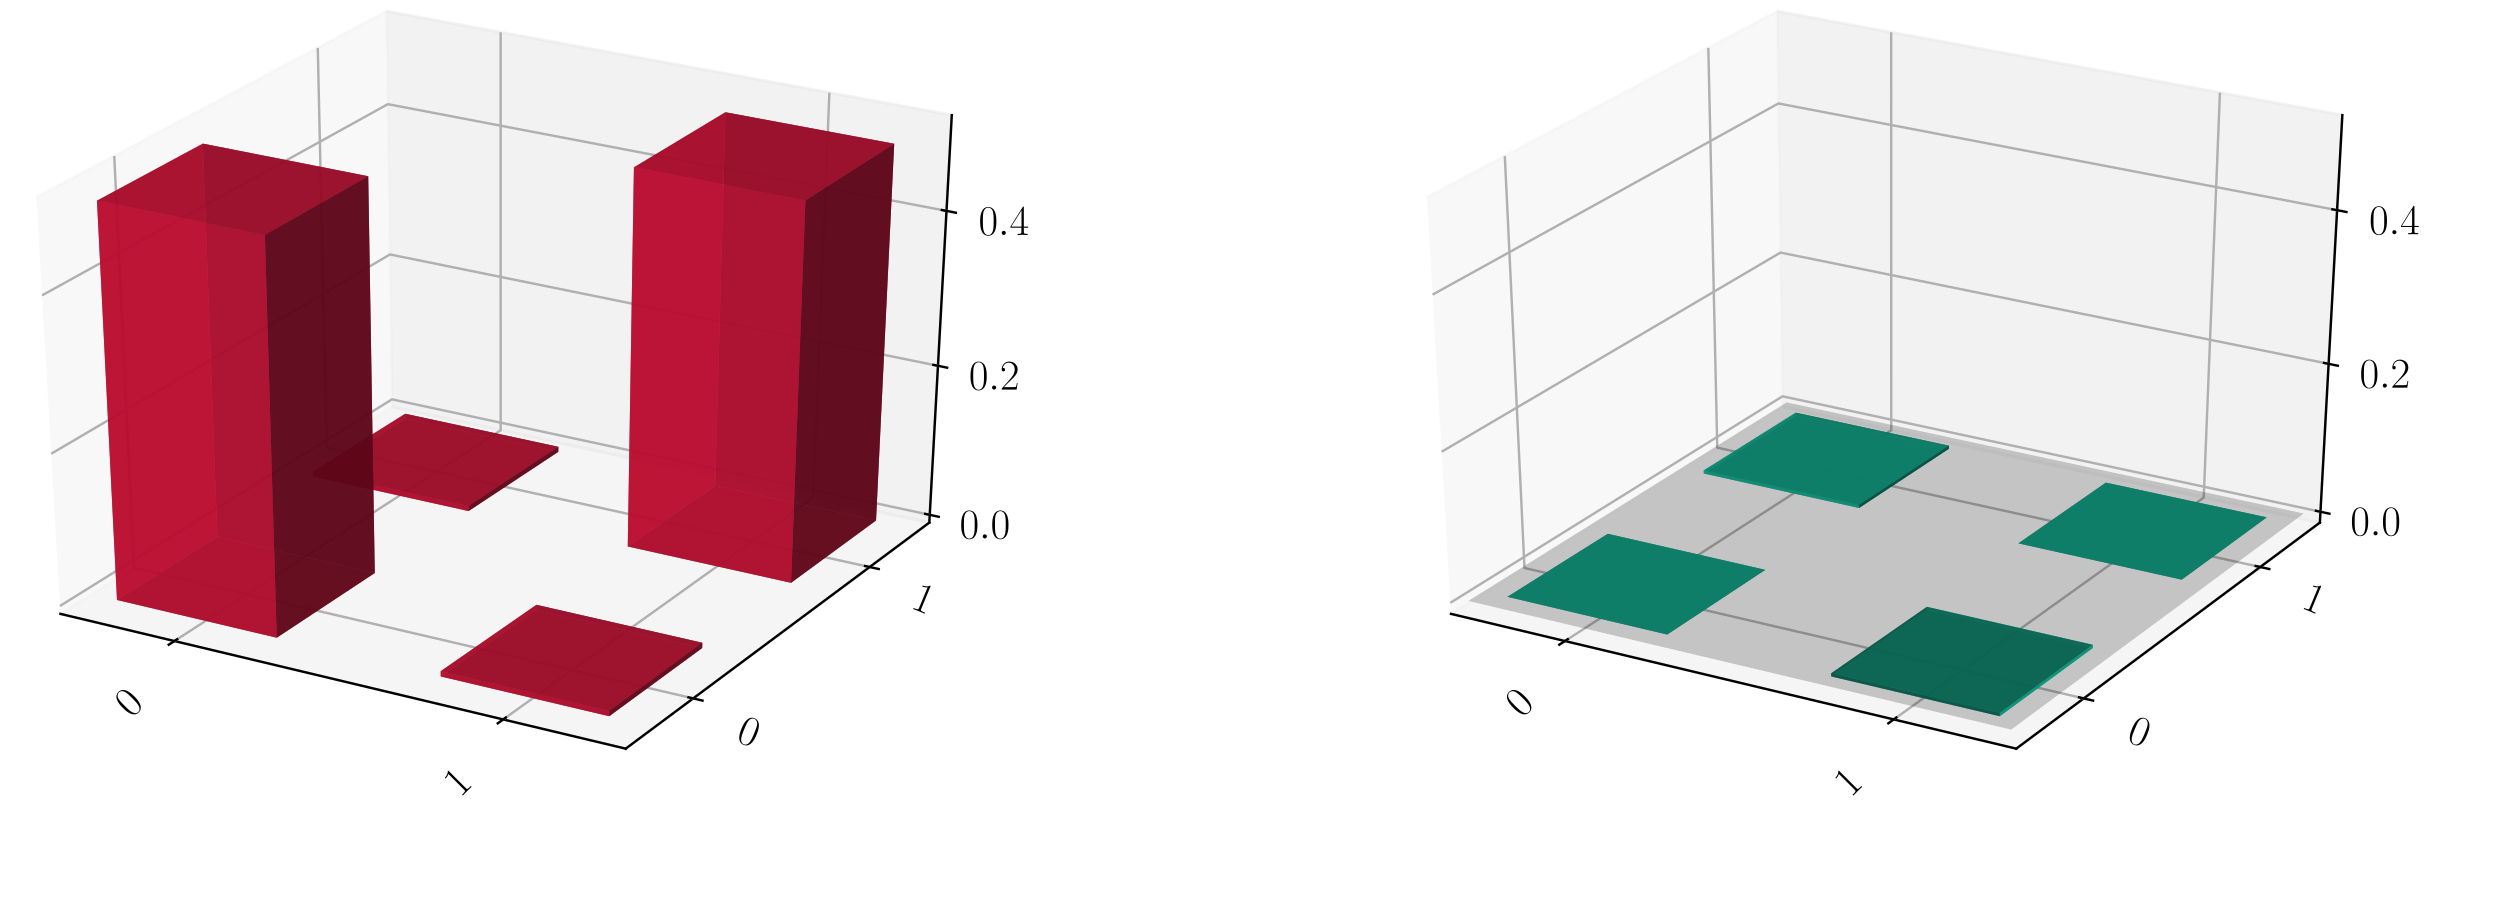 <?xml version="1.0" encoding="utf-8" standalone="no"?>
<!DOCTYPE svg PUBLIC "-//W3C//DTD SVG 1.1//EN"
  "http://www.w3.org/Graphics/SVG/1.1/DTD/svg11.dtd">
<!-- Created with matplotlib (https://matplotlib.org/) -->
<svg height="302.4pt" version="1.1" viewBox="0 0 820.8 302.4" width="820.8pt" xmlns="http://www.w3.org/2000/svg" xmlns:xlink="http://www.w3.org/1999/xlink">
 <defs>
  <style type="text/css">
*{stroke-linecap:butt;stroke-linejoin:round;}
  </style>
 </defs>
 <g id="figure_1">
  <g id="patch_1">
   <path d="M 0 302.4 
L 820.8 302.4 
L 820.8 0 
L 0 0 
z
" style="fill:#ffffff;"/>
  </g>
  <g id="patch_2">
   <path d="M -30.6 262.8 
L 349.855 262.8 
L 349.855 -14.4 
L -30.6 -14.4 
z
" style="fill:#ffffff;"/>
  </g>
  <g id="pane3d_1">
   <g id="patch_3">
    <path d="M 19.835 201.549 
L 128.723 133.585 
L 126.91 3.719 
L 11.951 64.782 
" style="fill:#f2f2f2;opacity:0.5;stroke:#f2f2f2;stroke-linejoin:miter;"/>
   </g>
  </g>
  <g id="pane3d_2">
   <g id="patch_4">
    <path d="M 128.723 133.585 
L 305.112 171.581 
L 312.492 37.799 
L 126.91 3.719 
" style="fill:#e6e6e6;opacity:0.5;stroke:#e6e6e6;stroke-linejoin:miter;"/>
   </g>
  </g>
  <g id="pane3d_3">
   <g id="patch_5">
    <path d="M 19.835 201.549 
L 205.42 245.801 
L 305.112 171.581 
L 128.723 133.585 
" style="fill:#ececec;opacity:0.5;stroke:#ececec;stroke-linejoin:miter;"/>
   </g>
  </g>
  <g id="axis3d_1">
   <g id="line2d_1">
    <path d="M 19.835 201.549 
L 205.42 245.801 
" style="fill:none;stroke:#000000;stroke-linecap:square;stroke-width:0.8;"/>
   </g>
   <g id="Line3DCollection_1">
    <path d="M 57.255 210.471 
L 164.384 141.267 
L 164.365 10.597 
" style="fill:none;stroke:#b0b0b0;stroke-width:0.8;"/>
    <path d="M 165.194 236.209 
L 266.98 163.367 
L 272.304 30.419 
" style="fill:none;stroke:#b0b0b0;stroke-width:0.8;"/>
   </g>
   <g id="xtick_1">
    <g id="line2d_2">
     <path d="M 58.178 209.875 
L 55.405 211.667 
" style="fill:none;stroke:#000000;stroke-linecap:square;stroke-width:0.8;"/>
    </g>
    <g id="text_1">
     <!-- 0 -->
     <defs>
      <path d="M 42 31.844 
C 42 37.969 41.906 48.422 37.703 56.453 
C 34 63.484 28.094 66 22.906 66 
C 18.094 66 12 63.781 8.203 56.562 
C 4.203 49.016 3.797 39.672 3.797 31.844 
C 3.797 26.109 3.906 17.375 7 9.734 
C 11.297 -0.609 19 -2 22.906 -2 
C 27.5 -2 34.5 -0.109 38.594 9.438 
C 41.594 16.375 42 24.5 42 31.844 
z
M 22.906 -0.406 
C 16.5 -0.406 12.703 5.125 11.297 12.75 
C 10.203 18.688 10.203 27.328 10.203 32.953 
C 10.203 40.688 10.203 47.109 11.5 53.234 
C 13.406 61.781 19 64.391 22.906 64.391 
C 27 64.391 32.297 61.672 34.203 53.438 
C 35.5 47.719 35.594 40.984 35.594 32.953 
C 35.594 26.422 35.594 18.375 34.406 12.453 
C 32.297 1.5 26.406 -0.406 22.906 -0.406 
z
" id="CMR17-48"/>
     </defs>
     <g transform="translate(43.116 235.943)rotate(-45)scale(0.14 -0.14)">
      <use transform="scale(0.996)" xlink:href="#CMR17-48"/>
     </g>
    </g>
   </g>
   <g id="xtick_2">
    <g id="line2d_3">
     <path d="M 166.073 235.58 
L 163.433 237.47 
" style="fill:none;stroke:#000000;stroke-linecap:square;stroke-width:0.8;"/>
    </g>
    <g id="text_2">
     <!-- 1 -->
     <defs>
      <path d="M 26.594 63.797 
C 26.594 65.891 26.5 66 25.094 66 
C 21.203 61.359 15.297 59.891 9.703 59.688 
C 9.406 59.688 8.906 59.688 8.797 59.5 
C 8.703 59.297 8.703 59.094 8.703 57 
C 11.797 57 17 57.594 21 59.984 
L 21 7.297 
C 21 3.797 20.797 2.594 12.203 2.594 
L 9.203 2.594 
L 9.203 0 
C 14 0.094 19 0.188 23.797 0.188 
C 28.594 0.188 33.594 0.094 38.406 0 
L 38.406 2.594 
L 35.406 2.594 
C 26.797 2.594 26.594 3.688 26.594 7.297 
z
" id="CMR17-49"/>
     </defs>
     <g transform="translate(151.05 262.1)rotate(-45)scale(0.14 -0.14)">
      <use transform="scale(0.996)" xlink:href="#CMR17-49"/>
     </g>
    </g>
   </g>
  </g>
  <g id="axis3d_2">
   <g id="line2d_4">
    <path d="M 305.112 171.581 
L 205.42 245.801 
" style="fill:none;stroke:#000000;stroke-linecap:square;stroke-width:0.8;"/>
   </g>
   <g id="Line3DCollection_2">
    <path d="M 37.513 51.204 
L 43.974 186.482 
L 227.578 229.304 
" style="fill:none;stroke:#b0b0b0;stroke-width:0.8;"/>
    <path d="M 104.331 15.713 
L 107.269 146.976 
L 285.522 186.165 
" style="fill:none;stroke:#b0b0b0;stroke-width:0.8;"/>
   </g>
   <g id="xtick_3">
    <g id="line2d_5">
     <path d="M 226.042 228.946 
L 230.653 230.022 
" style="fill:none;stroke:#000000;stroke-linecap:square;stroke-width:0.8;"/>
    </g>
    <g id="text_3">
     <!-- 0 -->
     <g transform="translate(241.281 243.088)rotate(-337.5)scale(0.14 -0.14)">
      <use transform="scale(0.996)" xlink:href="#CMR17-48"/>
     </g>
    </g>
   </g>
   <g id="xtick_4">
    <g id="line2d_6">
     <path d="M 284.034 185.838 
L 288.502 186.821 
" style="fill:none;stroke:#000000;stroke-linecap:square;stroke-width:0.8;"/>
    </g>
    <g id="text_4">
     <!-- 1 -->
     <g transform="translate(298.638 199.443)rotate(-337.5)scale(0.14 -0.14)">
      <use transform="scale(0.996)" xlink:href="#CMR17-49"/>
     </g>
    </g>
   </g>
  </g>
  <g id="axis3d_3">
   <g id="line2d_7">
    <path d="M 305.112 171.581 
L 312.492 37.799 
" style="fill:none;stroke:#000000;stroke-linecap:square;stroke-width:0.8;"/>
   </g>
   <g id="Line3DCollection_3">
    <path d="M 305.252 169.037 
L 128.689 131.11 
L 19.685 198.952 
" style="fill:none;stroke:#b0b0b0;stroke-width:0.8;"/>
    <path d="M 307.951 120.101 
L 128.025 83.545 
L 16.805 148.976 
" style="fill:none;stroke:#b0b0b0;stroke-width:0.8;"/>
    <path d="M 310.757 69.248 
L 127.336 34.197 
L 13.807 96.976 
" style="fill:none;stroke:#b0b0b0;stroke-width:0.8;"/>
   </g>
   <g id="xtick_5">
    <g id="line2d_8">
     <path d="M 303.779 168.72 
L 308.201 169.67 
" style="fill:none;stroke:#000000;stroke-linecap:square;stroke-width:0.8;"/>
    </g>
    <g id="text_5">
     <!-- $0.0$ -->
     <defs>
      <path d="M 18.406 4.797 
C 18.406 7.688 16 9.688 13.594 9.688 
C 10.703 9.688 8.703 7.297 8.703 4.891 
C 8.703 2 11.094 0 13.5 0 
C 16.406 0 18.406 2.391 18.406 4.797 
z
" id="CMMI12-58"/>
     </defs>
     <g transform="translate(315.055 176.782)scale(0.14 -0.14)">
      <use transform="scale(0.996)" xlink:href="#CMR17-48"/>
      <use transform="translate(45.69 0)scale(0.996)" xlink:href="#CMMI12-58"/>
      <use transform="translate(72.788 0)scale(0.996)" xlink:href="#CMR17-48"/>
     </g>
    </g>
   </g>
   <g id="xtick_6">
    <g id="line2d_9">
     <path d="M 306.449 119.796 
L 310.959 120.712 
" style="fill:none;stroke:#000000;stroke-linecap:square;stroke-width:0.8;"/>
    </g>
    <g id="text_6">
     <!-- $0.2$ -->
     <defs>
      <path d="M 41.703 15.469 
L 39.906 15.469 
C 38.906 8.391 38.094 7.188 37.703 6.594 
C 37.203 5.797 30 5.797 28.594 5.797 
L 9.406 5.797 
C 13 9.688 20 16.766 28.5 24.938 
C 34.594 30.719 41.703 37.5 41.703 47.391 
C 41.703 59.188 32.297 66 21.797 66 
C 10.797 66 4.094 56.297 4.094 47.297 
C 4.094 43.391 7 42.891 8.203 42.891 
C 9.203 42.891 12.203 43.484 12.203 46.984 
C 12.203 50.094 9.594 51 8.203 51 
C 7.594 51 7 50.891 6.594 50.688 
C 8.5 59.188 14.297 63.391 20.406 63.391 
C 29.094 63.391 34.797 56.5 34.797 47.391 
C 34.797 38.703 29.703 31.219 24 24.734 
L 4.094 2.297 
L 4.094 0 
L 39.297 0 
z
" id="CMR17-50"/>
     </defs>
     <g transform="translate(318.103 127.915)scale(0.14 -0.14)">
      <use transform="scale(0.996)" xlink:href="#CMR17-48"/>
      <use transform="translate(45.69 0)scale(0.996)" xlink:href="#CMMI12-58"/>
      <use transform="translate(72.788 0)scale(0.996)" xlink:href="#CMR17-50"/>
     </g>
    </g>
   </g>
   <g id="xtick_7">
    <g id="line2d_10">
     <path d="M 309.224 68.955 
L 313.826 69.835 
" style="fill:none;stroke:#000000;stroke-linecap:square;stroke-width:0.8;"/>
    </g>
    <g id="text_7">
     <!-- $0.4$ -->
     <defs>
      <path d="M 33.594 64.797 
C 33.594 66.891 33.5 67 31.703 67 
L 2 19.594 
L 2 17 
L 27.797 17 
L 27.797 7.188 
C 27.797 3.594 27.594 2.594 20.594 2.594 
L 18.703 2.594 
L 18.703 0 
C 21.906 0.188 27.297 0.188 30.703 0.188 
C 34.094 0.188 39.5 0.188 42.703 0 
L 42.703 2.594 
L 40.797 2.594 
C 33.797 2.594 33.594 3.594 33.594 7.188 
L 33.594 17 
L 43.797 17 
L 43.797 19.594 
L 33.594 19.594 
z
M 28.094 58.172 
L 28.094 19.594 
L 4 19.594 
z
" id="CMR17-52"/>
     </defs>
     <g transform="translate(321.271 77.138)scale(0.14 -0.14)">
      <use transform="scale(0.996)" xlink:href="#CMR17-48"/>
      <use transform="translate(45.69 0)scale(0.996)" xlink:href="#CMMI12-58"/>
      <use transform="translate(72.788 0)scale(0.996)" xlink:href="#CMR17-52"/>
     </g>
    </g>
   </g>
  </g>
  <g id="axes_1">
   <g id="Poly3DCollection_1">
    <path clip-path="url(#pe30d68cdb9)" d="M 133.052 137.476 
L 133.032 135.842 
L 183.318 146.691 
L 183.306 148.338 
z
" style="fill:#5d0618;fill-opacity:0.8;"/>
    <path clip-path="url(#pe30d68cdb9)" d="M 102.864 156.46 
L 102.824 154.804 
L 133.032 135.842 
L 133.052 137.476 
z
" style="fill:#ba0c2f;fill-opacity:0.8;"/>
    <path clip-path="url(#pe30d68cdb9)" d="M 102.864 156.46 
L 133.052 137.476 
L 183.306 148.338 
L 153.833 167.797 
z
" style="fill:#74081d;fill-opacity:0.8;"/>
    <path clip-path="url(#pe30d68cdb9)" d="M 102.824 154.804 
L 153.826 166.127 
L 183.318 146.691 
L 133.032 135.842 
z
" style="fill:#a30a29;fill-opacity:0.8;"/>
    <path clip-path="url(#pe30d68cdb9)" d="M 153.833 167.797 
L 183.306 148.338 
L 183.318 146.691 
L 153.826 166.127 
z
" style="fill:#5d0618;fill-opacity:0.8;"/>
    <path clip-path="url(#pe30d68cdb9)" d="M 102.864 156.46 
L 153.833 167.797 
L 153.826 166.127 
L 102.824 154.804 
z
" style="fill:#ba0c2f;fill-opacity:0.8;"/>
   </g>
   <g id="Poly3DCollection_2">
    <path clip-path="url(#pe30d68cdb9)" d="M 176.094 200.277 
L 176.101 198.57 
L 230.586 211.03 
L 230.541 212.751 
z
" style="fill:#5d0618;fill-opacity:0.8;"/>
    <path clip-path="url(#pe30d68cdb9)" d="M 144.7 222.094 
L 144.686 220.362 
L 176.101 198.57 
L 176.094 200.277 
z
" style="fill:#ba0c2f;fill-opacity:0.8;"/>
    <path clip-path="url(#pe30d68cdb9)" d="M 144.7 222.094 
L 176.094 200.277 
L 230.541 212.751 
L 199.997 235.155 
z
" style="fill:#74081d;fill-opacity:0.8;"/>
    <path clip-path="url(#pe30d68cdb9)" d="M 144.686 220.362 
L 200.022 233.409 
L 230.586 211.03 
L 176.101 198.57 
z
" style="fill:#a30a29;fill-opacity:0.8;"/>
    <path clip-path="url(#pe30d68cdb9)" d="M 199.997 235.155 
L 230.541 212.751 
L 230.586 211.03 
L 200.022 233.409 
z
" style="fill:#5d0618;fill-opacity:0.8;"/>
    <path clip-path="url(#pe30d68cdb9)" d="M 144.7 222.094 
L 199.997 235.155 
L 200.022 233.409 
L 144.686 220.362 
z
" style="fill:#ba0c2f;fill-opacity:0.8;"/>
   </g>
   <g id="Poly3DCollection_3">
    <path clip-path="url(#pe30d68cdb9)" d="M 206.101 179.423 
L 234.813 159.47 
L 287.62 170.884 
L 259.718 191.35 
z
" style="fill:#74081d;fill-opacity:0.8;"/>
    <path clip-path="url(#pe30d68cdb9)" d="M 234.813 159.47 
L 238.173 36.848 
L 293.591 47.193 
L 287.62 170.884 
z
" style="fill:#5d0618;fill-opacity:0.8;"/>
    <path clip-path="url(#pe30d68cdb9)" d="M 206.101 179.423 
L 208.13 54.941 
L 238.173 36.848 
L 234.813 159.47 
z
" style="fill:#ba0c2f;fill-opacity:0.8;"/>
    <path clip-path="url(#pe30d68cdb9)" d="M 259.718 191.35 
L 287.62 170.884 
L 293.591 47.193 
L 264.442 65.774 
z
" style="fill:#5d0618;fill-opacity:0.8;"/>
    <path clip-path="url(#pe30d68cdb9)" d="M 206.101 179.423 
L 259.718 191.35 
L 264.442 65.774 
L 208.13 54.941 
z
" style="fill:#ba0c2f;fill-opacity:0.8;"/>
    <path clip-path="url(#pe30d68cdb9)" d="M 208.13 54.941 
L 264.442 65.774 
L 293.591 47.193 
L 238.173 36.848 
z
" style="fill:#a30a29;fill-opacity:0.8;"/>
   </g>
   <g id="Poly3DCollection_4">
    <path clip-path="url(#pe30d68cdb9)" d="M 38.414 196.99 
L 71.347 176.279 
L 123.047 188.124 
L 90.858 209.377 
z
" style="fill:#74081d;fill-opacity:0.8;"/>
    <path clip-path="url(#pe30d68cdb9)" d="M 71.347 176.279 
L 66.597 47.153 
L 120.897 57.862 
L 123.047 188.124 
z
" style="fill:#5d0618;fill-opacity:0.8;"/>
    <path clip-path="url(#pe30d68cdb9)" d="M 38.414 196.99 
L 31.837 65.887 
L 66.597 47.153 
L 71.347 176.279 
z
" style="fill:#ba0c2f;fill-opacity:0.8;"/>
    <path clip-path="url(#pe30d68cdb9)" d="M 90.858 209.377 
L 123.047 188.124 
L 120.897 57.862 
L 86.958 77.112 
z
" style="fill:#5d0618;fill-opacity:0.8;"/>
    <path clip-path="url(#pe30d68cdb9)" d="M 38.414 196.99 
L 90.858 209.377 
L 86.958 77.112 
L 31.837 65.887 
z
" style="fill:#ba0c2f;fill-opacity:0.8;"/>
    <path clip-path="url(#pe30d68cdb9)" d="M 31.837 65.887 
L 86.958 77.112 
L 120.897 57.862 
L 66.597 47.153 
z
" style="fill:#a30a29;fill-opacity:0.8;"/>
   </g>
  </g>
  <g id="patch_6">
   <path d="M 425.945 262.8 
L 806.4 262.8 
L 806.4 -14.4 
L 425.945 -14.4 
z
" style="fill:#ffffff;"/>
  </g>
  <g id="pane3d_4">
   <g id="patch_7">
    <path d="M 476.381 201.549 
L 585.269 133.585 
L 583.456 3.719 
L 468.496 64.782 
" style="fill:#f2f2f2;opacity:0.5;stroke:#f2f2f2;stroke-linejoin:miter;"/>
   </g>
  </g>
  <g id="pane3d_5">
   <g id="patch_8">
    <path d="M 585.269 133.585 
L 761.657 171.581 
L 769.037 37.799 
L 583.456 3.719 
" style="fill:#e6e6e6;opacity:0.5;stroke:#e6e6e6;stroke-linejoin:miter;"/>
   </g>
  </g>
  <g id="pane3d_6">
   <g id="patch_9">
    <path d="M 476.381 201.549 
L 661.965 245.801 
L 761.657 171.581 
L 585.269 133.585 
" style="fill:#ececec;opacity:0.5;stroke:#ececec;stroke-linejoin:miter;"/>
   </g>
  </g>
  <g id="axis3d_4">
   <g id="line2d_11">
    <path d="M 476.381 201.549 
L 661.965 245.801 
" style="fill:none;stroke:#000000;stroke-linecap:square;stroke-width:0.8;"/>
   </g>
   <g id="Line3DCollection_4">
    <path d="M 513.8 210.471 
L 620.93 141.267 
L 620.91 10.597 
" style="fill:none;stroke:#b0b0b0;stroke-width:0.8;"/>
    <path d="M 621.74 236.209 
L 723.525 163.367 
L 728.849 30.419 
" style="fill:none;stroke:#b0b0b0;stroke-width:0.8;"/>
   </g>
   <g id="xtick_8">
    <g id="line2d_12">
     <path d="M 514.724 209.875 
L 511.95 211.667 
" style="fill:none;stroke:#000000;stroke-linecap:square;stroke-width:0.8;"/>
    </g>
    <g id="text_8">
     <!-- 0 -->
     <g transform="translate(499.662 235.943)rotate(-45)scale(0.14 -0.14)">
      <use transform="scale(0.996)" xlink:href="#CMR17-48"/>
     </g>
    </g>
   </g>
   <g id="xtick_9">
    <g id="line2d_13">
     <path d="M 622.619 235.58 
L 619.978 237.47 
" style="fill:none;stroke:#000000;stroke-linecap:square;stroke-width:0.8;"/>
    </g>
    <g id="text_9">
     <!-- 1 -->
     <g transform="translate(607.596 262.1)rotate(-45)scale(0.14 -0.14)">
      <use transform="scale(0.996)" xlink:href="#CMR17-49"/>
     </g>
    </g>
   </g>
  </g>
  <g id="axis3d_5">
   <g id="line2d_14">
    <path d="M 761.657 171.581 
L 661.965 245.801 
" style="fill:none;stroke:#000000;stroke-linecap:square;stroke-width:0.8;"/>
   </g>
   <g id="Line3DCollection_5">
    <path d="M 494.059 51.204 
L 500.519 186.482 
L 684.123 229.304 
" style="fill:none;stroke:#b0b0b0;stroke-width:0.8;"/>
    <path d="M 560.876 15.713 
L 563.814 146.976 
L 742.068 186.165 
" style="fill:none;stroke:#b0b0b0;stroke-width:0.8;"/>
   </g>
   <g id="xtick_10">
    <g id="line2d_15">
     <path d="M 682.587 228.946 
L 687.198 230.022 
" style="fill:none;stroke:#000000;stroke-linecap:square;stroke-width:0.8;"/>
    </g>
    <g id="text_10">
     <!-- 0 -->
     <g transform="translate(697.826 243.088)rotate(-337.5)scale(0.14 -0.14)">
      <use transform="scale(0.996)" xlink:href="#CMR17-48"/>
     </g>
    </g>
   </g>
   <g id="xtick_11">
    <g id="line2d_16">
     <path d="M 740.579 185.838 
L 745.047 186.821 
" style="fill:none;stroke:#000000;stroke-linecap:square;stroke-width:0.8;"/>
    </g>
    <g id="text_11">
     <!-- 1 -->
     <g transform="translate(755.184 199.443)rotate(-337.5)scale(0.14 -0.14)">
      <use transform="scale(0.996)" xlink:href="#CMR17-49"/>
     </g>
    </g>
   </g>
  </g>
  <g id="axis3d_6">
   <g id="line2d_17">
    <path d="M 761.657 171.581 
L 769.037 37.799 
" style="fill:none;stroke:#000000;stroke-linecap:square;stroke-width:0.8;"/>
   </g>
   <g id="Line3DCollection_6">
    <path d="M 761.854 168.019 
L 585.22 130.12 
L 476.171 197.913 
" style="fill:none;stroke:#b0b0b0;stroke-width:0.8;"/>
    <path d="M 764.532 119.459 
L 584.561 82.922 
L 473.312 148.32 
" style="fill:none;stroke:#b0b0b0;stroke-width:0.8;"/>
    <path d="M 767.315 69.013 
L 583.878 33.969 
L 470.338 96.735 
" style="fill:none;stroke:#b0b0b0;stroke-width:0.8;"/>
   </g>
   <g id="xtick_12">
    <g id="line2d_18">
     <path d="M 760.38 167.703 
L 764.804 168.652 
" style="fill:none;stroke:#000000;stroke-linecap:square;stroke-width:0.8;"/>
    </g>
    <g id="text_12">
     <!-- $0.0$ -->
     <g transform="translate(771.663 175.765)scale(0.14 -0.14)">
      <use transform="scale(0.996)" xlink:href="#CMR17-48"/>
      <use transform="translate(45.69 0)scale(0.996)" xlink:href="#CMMI12-58"/>
      <use transform="translate(72.788 0)scale(0.996)" xlink:href="#CMR17-48"/>
     </g>
    </g>
   </g>
   <g id="xtick_13">
    <g id="line2d_19">
     <path d="M 763.03 119.154 
L 767.541 120.07 
" style="fill:none;stroke:#000000;stroke-linecap:square;stroke-width:0.8;"/>
    </g>
    <g id="text_13">
     <!-- $0.2$ -->
     <g transform="translate(774.689 127.274)scale(0.14 -0.14)">
      <use transform="scale(0.996)" xlink:href="#CMR17-48"/>
      <use transform="translate(45.69 0)scale(0.996)" xlink:href="#CMMI12-58"/>
      <use transform="translate(72.788 0)scale(0.996)" xlink:href="#CMR17-50"/>
     </g>
    </g>
   </g>
   <g id="xtick_14">
    <g id="line2d_20">
     <path d="M 765.782 68.72 
L 770.384 69.599 
" style="fill:none;stroke:#000000;stroke-linecap:square;stroke-width:0.8;"/>
    </g>
    <g id="text_14">
     <!-- $0.4$ -->
     <g transform="translate(777.832 76.902)scale(0.14 -0.14)">
      <use transform="scale(0.996)" xlink:href="#CMR17-48"/>
      <use transform="translate(45.69 0)scale(0.996)" xlink:href="#CMMI12-58"/>
      <use transform="translate(72.788 0)scale(0.996)" xlink:href="#CMR17-52"/>
     </g>
    </g>
   </g>
  </g>
  <g id="axes_2">
   <g id="Poly3DCollection_5">
    <path clip-path="url(#p4d99913a1f)" d="M 589.585 136.482 
L 589.573 135.486 
L 639.866 146.332 
L 639.858 147.335 
z
" style="fill:#065d4c;fill-opacity:0.8;"/>
    <path clip-path="url(#p4d99913a1f)" d="M 559.385 155.452 
L 559.36 154.442 
L 589.573 135.486 
L 589.585 136.482 
z
" style="fill:#0cba97;fill-opacity:0.8;"/>
    <path clip-path="url(#p4d99913a1f)" d="M 559.385 155.452 
L 589.585 136.482 
L 639.858 147.335 
L 610.374 166.781 
z
" style="fill:#08745e;fill-opacity:0.8;"/>
    <path clip-path="url(#p4d99913a1f)" d="M 559.36 154.442 
L 610.37 165.763 
L 639.866 146.332 
L 589.573 135.486 
z
" style="fill:#0aa384;fill-opacity:0.8;"/>
    <path clip-path="url(#p4d99913a1f)" d="M 610.374 166.781 
L 639.858 147.335 
L 639.866 146.332 
L 610.37 165.763 
z
" style="fill:#065d4c;fill-opacity:0.8;"/>
    <path clip-path="url(#p4d99913a1f)" d="M 559.385 155.452 
L 610.374 166.781 
L 610.37 165.763 
L 559.36 154.442 
z
" style="fill:#0cba97;fill-opacity:0.8;"/>
   </g>
   <g id="Poly3DCollection_6">
    <path clip-path="url(#p4d99913a1f)" d="M 691.386 158.46 
L 691.386 158.46 
L 744.215 169.865 
L 744.215 169.865 
z
" style="fill:#065d4c;fill-opacity:0.8;"/>
    <path clip-path="url(#p4d99913a1f)" d="M 662.663 178.398 
L 662.663 178.398 
L 691.386 158.46 
L 691.386 158.46 
z
" style="fill:#065d4c;fill-opacity:0.8;"/>
    <path clip-path="url(#p4d99913a1f)" d="M 662.663 178.398 
L 691.386 158.46 
L 744.215 169.865 
L 716.303 190.316 
z
" style="fill:#08745e;fill-opacity:0.8;"/>
    <path clip-path="url(#p4d99913a1f)" d="M 662.663 178.398 
L 716.303 190.316 
L 744.215 169.865 
L 691.386 158.46 
z
" style="fill:#0aa384;fill-opacity:0.8;"/>
    <path clip-path="url(#p4d99913a1f)" d="M 716.303 190.316 
L 744.215 169.865 
L 744.215 169.865 
L 716.303 190.316 
z
" style="fill:#065d4c;fill-opacity:0.8;"/>
    <path clip-path="url(#p4d99913a1f)" d="M 662.663 178.398 
L 716.303 190.316 
L 716.303 190.316 
L 662.663 178.398 
z
" style="fill:#065d4c;fill-opacity:0.8;"/>
   </g>
   <g id="Poly3DCollection_7">
    <path clip-path="url(#p4d99913a1f)" d="M 527.855 175.257 
L 527.855 175.257 
L 579.575 187.093 
L 579.575 187.093 
z
" style="fill:#065d4c;fill-opacity:0.8;"/>
    <path clip-path="url(#p4d99913a1f)" d="M 494.907 195.953 
L 494.907 195.953 
L 527.855 175.257 
L 527.855 175.257 
z
" style="fill:#065d4c;fill-opacity:0.8;"/>
    <path clip-path="url(#p4d99913a1f)" d="M 494.907 195.953 
L 527.855 175.257 
L 579.575 187.093 
L 547.373 208.331 
z
" style="fill:#08745e;fill-opacity:0.8;"/>
    <path clip-path="url(#p4d99913a1f)" d="M 494.907 195.953 
L 547.373 208.331 
L 579.575 187.093 
L 527.855 175.257 
z
" style="fill:#0aa384;fill-opacity:0.8;"/>
    <path clip-path="url(#p4d99913a1f)" d="M 547.373 208.331 
L 579.575 187.093 
L 579.575 187.093 
L 547.373 208.331 
z
" style="fill:#065d4c;fill-opacity:0.8;"/>
    <path clip-path="url(#p4d99913a1f)" d="M 494.907 195.953 
L 547.373 208.331 
L 547.373 208.331 
L 494.907 195.953 
z
" style="fill:#065d4c;fill-opacity:0.8;"/>
   </g>
   <g id="Poly3DCollection_8">
    <path clip-path="url(#p4d99913a1f)" d="M 632.644 199.238 
L 632.639 200.277 
L 687.086 212.751 
L 687.114 211.703 
z
" style="fill:#0cba97;fill-opacity:0.8;"/>
    <path clip-path="url(#p4d99913a1f)" d="M 601.237 221.04 
L 601.246 222.094 
L 632.639 200.277 
L 632.644 199.238 
z
" style="fill:#065d4c;fill-opacity:0.8;"/>
    <path clip-path="url(#p4d99913a1f)" d="M 601.246 222.094 
L 656.543 235.155 
L 687.086 212.751 
L 632.639 200.277 
z
" style="fill:#0aa384;fill-opacity:0.8;"/>
    <path clip-path="url(#p4d99913a1f)" d="M 601.237 221.04 
L 632.644 199.238 
L 687.114 211.703 
L 656.558 234.092 
z
" style="fill:#08745e;fill-opacity:0.8;"/>
    <path clip-path="url(#p4d99913a1f)" d="M 656.558 234.092 
L 687.114 211.703 
L 687.086 212.751 
L 656.543 235.155 
z
" style="fill:#0cba97;fill-opacity:0.8;"/>
    <path clip-path="url(#p4d99913a1f)" d="M 601.237 221.04 
L 656.558 234.092 
L 656.543 235.155 
L 601.246 222.094 
z
" style="fill:#065d4c;fill-opacity:0.8;"/>
   </g>
   <g id="Poly3DCollection_9">
    <path clip-path="url(#p4d99913a1f)" d="M 482.068 197.296 
L 660.298 239.543 
L 756.318 168.598 
L 586.585 132.11 
z
" style="fill-opacity:0.2;"/>
   </g>
  </g>
 </g>
 <defs>
  <clipPath id="pe30d68cdb9">
   <rect height="277.2" width="380.455" x="-30.6" y="-14.4"/>
  </clipPath>
  <clipPath id="p4d99913a1f">
   <rect height="277.2" width="380.455" x="425.945" y="-14.4"/>
  </clipPath>
 </defs>
</svg>
